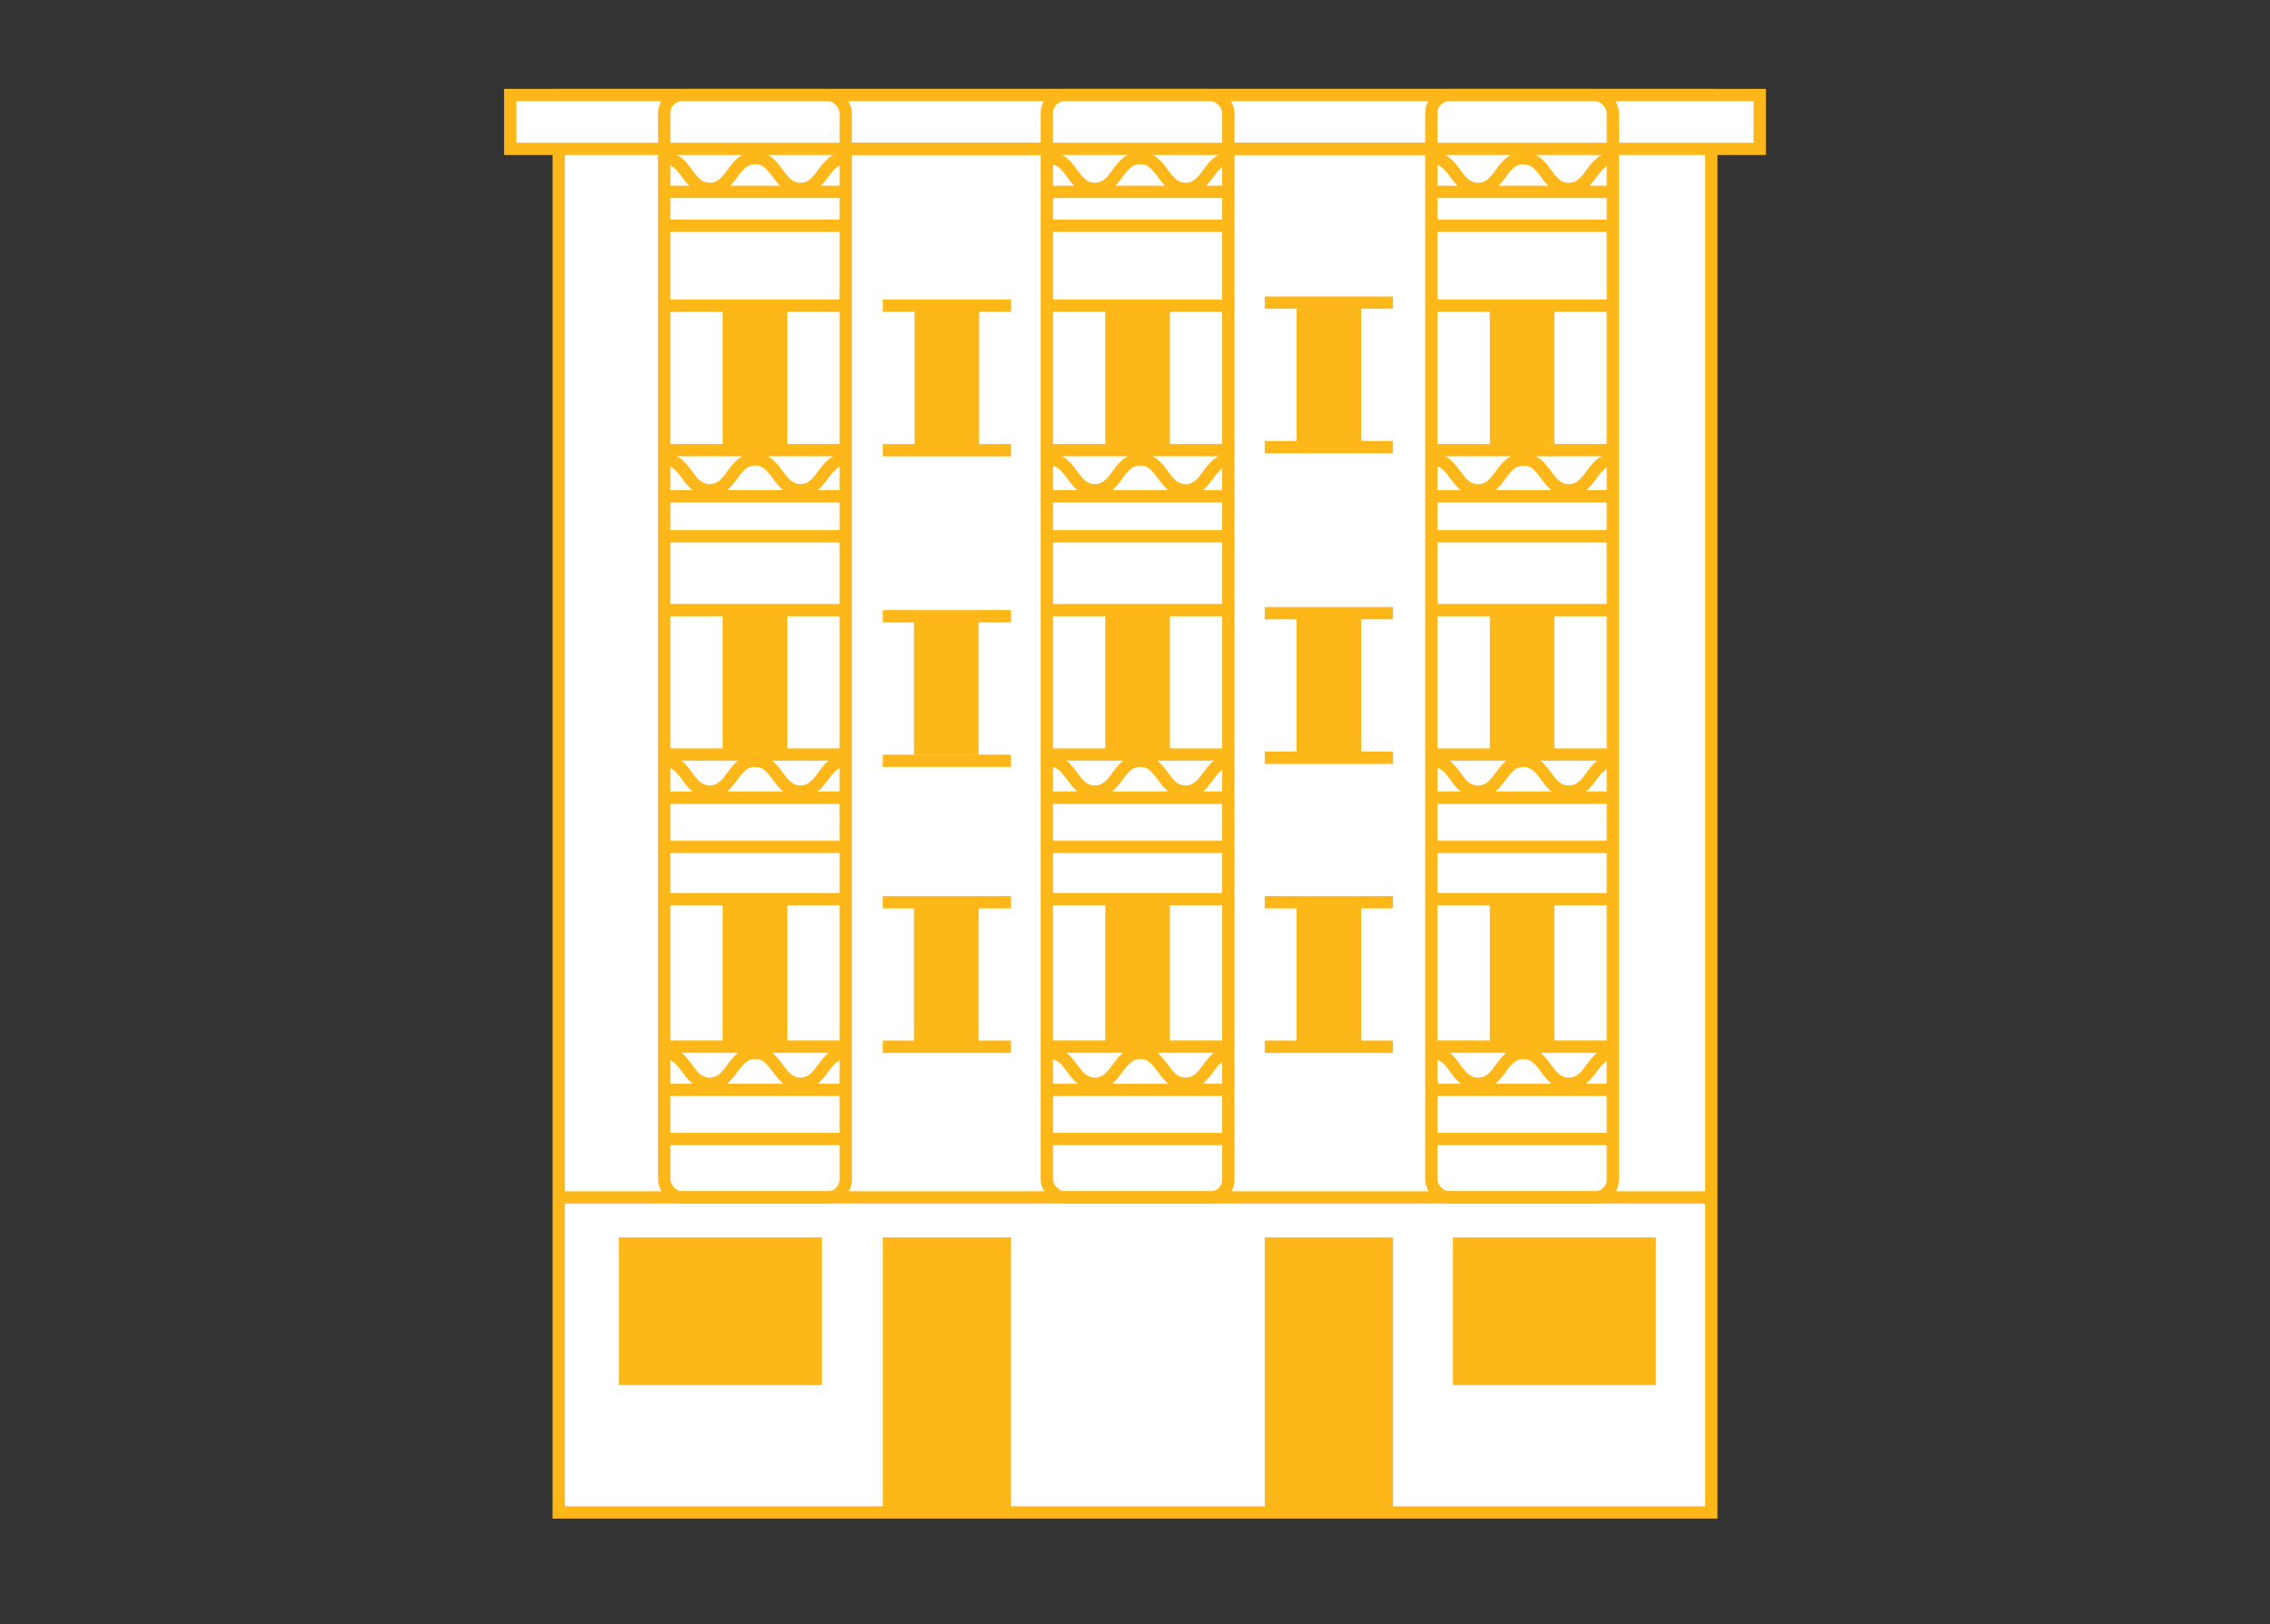 <svg xmlns="http://www.w3.org/2000/svg" viewBox="0 0 738 528.12"><rect x="0" y="0" width="738" height="528.12" fill="#333333" stroke="none"/><title>north end</title><g id="north_end" data-name="north end"><rect x="181.64" y="30.9" width="374.73" height="460.93" fill="#fff" stroke="#fdb718" stroke-miterlimit="10" stroke-width="4"/><rect x="165.88" y="30.9" width="406.23" height="17.5" fill="#fff" stroke="#fdb718" stroke-miterlimit="10" stroke-width="4"/><rect x="215.95" y="30.9" width="59" height="358.5" rx="5.82" ry="5.82" fill="#fff" stroke="#fdb718" stroke-miterlimit="10" stroke-width="4"/><rect x="340.35" y="30.9" width="59" height="358.5" rx="5.82" ry="5.82" fill="#fff" stroke="#fdb718" stroke-miterlimit="10" stroke-width="4"/><rect x="465.35" y="30.9" width="59" height="358.5" rx="5.82" ry="5.82" fill="#fff" stroke="#fdb718" stroke-miterlimit="10" stroke-width="4"/><line x1="216.2" y1="48.4" x2="525.2" y2="48.4" fill="none" stroke="#fdb718" stroke-miterlimit="10" stroke-width="4"/><rect x="234.95" y="100.39" width="21" height="46.58" fill="#fdb718"/><rect x="297.35" y="100.39" width="21" height="46.58" fill="#fdb718"/><rect x="421.52" y="100.39" width="21" height="46.58" fill="#fdb718"/><rect x="359.35" y="100.39" width="21" height="46.58" fill="#fdb718"/><rect x="484.35" y="100.39" width="21" height="46.58" fill="#fdb718"/><line x1="215.95" y1="99.4" x2="274.95" y2="99.4" fill="#fff" stroke="#fdb718" stroke-miterlimit="10" stroke-width="4"/><line x1="215.95" y1="198.4" x2="274.95" y2="198.4" fill="#fff" stroke="#fdb718" stroke-miterlimit="10" stroke-width="4"/><line x1="340.35" y1="198.4" x2="399.35" y2="198.4" fill="#fff" stroke="#fdb718" stroke-miterlimit="10" stroke-width="4"/><line x1="465.35" y1="198.4" x2="524.35" y2="198.4" fill="#fff" stroke="#fdb718" stroke-miterlimit="10" stroke-width="4"/><line x1="340.35" y1="99.4" x2="399.35" y2="99.4" fill="#fff" stroke="#fdb718" stroke-miterlimit="10" stroke-width="4"/><line x1="465.35" y1="99.4" x2="524.35" y2="99.4" fill="#fff" stroke="#fdb718" stroke-miterlimit="10" stroke-width="4"/><line x1="215.95" y1="62.4" x2="274.95" y2="62.4" fill="#fff" stroke="#fdb718" stroke-miterlimit="10" stroke-width="4"/><line x1="340.35" y1="62.4" x2="399.35" y2="62.4" fill="#fff" stroke="#fdb718" stroke-miterlimit="10" stroke-width="4"/><line x1="465.35" y1="62.4" x2="524.35" y2="62.4" fill="#fff" stroke="#fdb718" stroke-miterlimit="10" stroke-width="4"/><line x1="215.95" y1="73.4" x2="274.95" y2="73.4" fill="#fff" stroke="#fdb718" stroke-miterlimit="10" stroke-width="4"/><line x1="340.35" y1="73.4" x2="399.35" y2="73.4" fill="#fff" stroke="#fdb718" stroke-miterlimit="10" stroke-width="4"/><line x1="465.35" y1="73.4" x2="524.35" y2="73.4" fill="#fff" stroke="#fdb718" stroke-miterlimit="10" stroke-width="4"/><line x1="215.95" y1="174.4" x2="274.95" y2="174.4" fill="#fff" stroke="#fdb718" stroke-miterlimit="10" stroke-width="4"/><line x1="340.35" y1="174.4" x2="399.35" y2="174.4" fill="#fff" stroke="#fdb718" stroke-miterlimit="10" stroke-width="4"/><line x1="465.35" y1="174.4" x2="524.35" y2="174.4" fill="#fff" stroke="#fdb718" stroke-miterlimit="10" stroke-width="4"/><line x1="215.95" y1="275.4" x2="274.95" y2="275.4" fill="#fff" stroke="#fdb718" stroke-miterlimit="10" stroke-width="4"/><line x1="340.35" y1="275.4" x2="399.35" y2="275.4" fill="#fff" stroke="#fdb718" stroke-miterlimit="10" stroke-width="4"/><line x1="465.35" y1="275.4" x2="524.35" y2="275.4" fill="#fff" stroke="#fdb718" stroke-miterlimit="10" stroke-width="4"/><line x1="215.95" y1="161.4" x2="274.95" y2="161.4" fill="#fff" stroke="#fdb718" stroke-miterlimit="10" stroke-width="4"/><line x1="340.35" y1="161.4" x2="399.35" y2="161.4" fill="#fff" stroke="#fdb718" stroke-miterlimit="10" stroke-width="4"/><line x1="465.35" y1="161.4" x2="524.35" y2="161.4" fill="#fff" stroke="#fdb718" stroke-miterlimit="10" stroke-width="4"/><line x1="215.95" y1="259.4" x2="274.95" y2="259.4" fill="#fff" stroke="#fdb718" stroke-miterlimit="10" stroke-width="4"/><line x1="340.35" y1="259.4" x2="399.35" y2="259.4" fill="#fff" stroke="#fdb718" stroke-miterlimit="10" stroke-width="4"/><line x1="465.35" y1="259.4" x2="524.35" y2="259.4" fill="#fff" stroke="#fdb718" stroke-miterlimit="10" stroke-width="4"/><rect x="234.95" y="198.79" width="21" height="46.58" fill="#fdb718"/><rect x="297.15" y="198.79" width="21" height="46.58" fill="#fdb718"/><rect x="421.52" y="198.79" width="21" height="46.58" fill="#fdb718"/><rect x="359.35" y="198.79" width="21" height="46.58" fill="#fdb718"/><rect x="484.35" y="198.79" width="21" height="46.58" fill="#fdb718"/><line x1="215.95" y1="292.4" x2="274.95" y2="292.4" fill="#fff" stroke="#fdb718" stroke-miterlimit="10" stroke-width="4"/><line x1="340.35" y1="292.4" x2="399.35" y2="292.4" fill="#fff" stroke="#fdb718" stroke-miterlimit="10" stroke-width="4"/><line x1="465.35" y1="292.4" x2="524.35" y2="292.4" fill="#fff" stroke="#fdb718" stroke-miterlimit="10" stroke-width="4"/><rect x="234.95" y="294.19" width="21" height="46.58" fill="#fdb718"/><rect x="297.15" y="294.19" width="21" height="46.58" fill="#fdb718"/><rect x="421.52" y="294.19" width="21" height="46.58" fill="#fdb718"/><rect x="359.35" y="294.19" width="21" height="46.58" fill="#fdb718"/><rect x="484.35" y="294.19" width="21" height="46.58" fill="#fdb718"/><line x1="181.64" y1="389.4" x2="556.36" y2="389.4" fill="#fff" stroke="#fdb718" stroke-miterlimit="10" stroke-width="4"/><line x1="399.35" y1="245.37" x2="340.35" y2="245.37" fill="none" stroke="#fdb718" stroke-miterlimit="10" stroke-width="4"/><polyline points="465.36 245.37 524.36 245.37 525.21 245.37" fill="none" stroke="#fdb718" stroke-miterlimit="10" stroke-width="4"/><polyline points="274.95 245.37 219.48 245.37 215.96 245.37" fill="none" stroke="#fdb718" stroke-miterlimit="10" stroke-width="4"/><line x1="399.35" y1="340.37" x2="340.35" y2="340.37" fill="none" stroke="#fdb718" stroke-miterlimit="10" stroke-width="4"/><polyline points="465.36 340.37 524.36 340.37 525.21 340.37" fill="none" stroke="#fdb718" stroke-miterlimit="10" stroke-width="4"/><polyline points="274.95 340.37 219.48 340.37 215.96 340.37" fill="none" stroke="#fdb718" stroke-miterlimit="10" stroke-width="4"/><line x1="399.35" y1="146.37" x2="340.35" y2="146.37" fill="none" stroke="#fdb718" stroke-miterlimit="10" stroke-width="4"/><polyline points="465.36 146.37 524.36 146.37 525.21 146.37" fill="none" stroke="#fdb718" stroke-miterlimit="10" stroke-width="4"/><polyline points="274.95 146.37 219.48 146.37 215.96 146.37" fill="none" stroke="#fdb718" stroke-miterlimit="10" stroke-width="4"/><path d="M216,51.4c7.37,0,7.37,10,14.75,10s7.37-10,14.74-10,7.38,10,14.75,10,7.38-10,14.75-10" fill="none" stroke="#fdb718" stroke-miterlimit="10" stroke-width="4"/><path d="M341.2,51.4c7.37,0,7.37,10,14.75,10s7.37-10,14.74-10,7.38,10,14.75,10,7.38-10,14.75-10" fill="none" stroke="#fdb718" stroke-miterlimit="10" stroke-width="4"/><path d="M465.78,51.43c7.37,0,7.37,10,14.75,10s7.37-10,14.74-10,7.38,10,14.75,10,7.38-10,14.75-10" fill="none" stroke="#fdb718" stroke-miterlimit="10" stroke-width="4"/><path d="M216,149.4c7.37,0,7.37,10,14.75,10s7.37-10,14.74-10,7.38,10,14.75,10,7.38-10,14.75-10" fill="none" stroke="#fdb718" stroke-miterlimit="10" stroke-width="4"/><path d="M341.2,149.4c7.37,0,7.37,10,14.75,10s7.37-10,14.74-10,7.38,10,14.75,10,7.38-10,14.75-10" fill="none" stroke="#fdb718" stroke-miterlimit="10" stroke-width="4"/><path d="M465.78,149.43c7.37,0,7.37,10,14.75,10s7.37-10,14.74-10,7.38,10,14.75,10,7.38-10,14.75-10" fill="none" stroke="#fdb718" stroke-miterlimit="10" stroke-width="4"/><path d="M216,247.4c7.37,0,7.37,10,14.75,10s7.37-10,14.74-10,7.38,10,14.75,10,7.38-10,14.75-10" fill="none" stroke="#fdb718" stroke-miterlimit="10" stroke-width="4"/><path d="M341.2,247.4c7.37,0,7.37,10,14.75,10s7.37-10,14.74-10,7.38,10,14.75,10,7.38-10,14.75-10" fill="none" stroke="#fdb718" stroke-miterlimit="10" stroke-width="4"/><path d="M465.78,247.43c7.37,0,7.37,10,14.75,10s7.37-10,14.74-10,7.38,10,14.75,10,7.38-10,14.75-10" fill="none" stroke="#fdb718" stroke-miterlimit="10" stroke-width="4"/><line x1="215.95" y1="370.4" x2="274.95" y2="370.4" fill="#fff" stroke="#fdb718" stroke-miterlimit="10" stroke-width="4"/><line x1="340.35" y1="370.4" x2="399.35" y2="370.4" fill="#fff" stroke="#fdb718" stroke-miterlimit="10" stroke-width="4"/><line x1="465.35" y1="370.4" x2="524.35" y2="370.4" fill="#fff" stroke="#fdb718" stroke-miterlimit="10" stroke-width="4"/><line x1="215.95" y1="354.4" x2="274.95" y2="354.4" fill="#fff" stroke="#fdb718" stroke-miterlimit="10" stroke-width="4"/><line x1="340.35" y1="354.4" x2="399.35" y2="354.4" fill="#fff" stroke="#fdb718" stroke-miterlimit="10" stroke-width="4"/><line x1="465.35" y1="354.4" x2="524.35" y2="354.4" fill="#fff" stroke="#fdb718" stroke-miterlimit="10" stroke-width="4"/><path d="M216,342.4c7.37,0,7.37,10,14.75,10s7.37-10,14.74-10,7.38,10,14.75,10,7.38-10,14.75-10" fill="none" stroke="#fdb718" stroke-miterlimit="10" stroke-width="4"/><path d="M341.2,342.4c7.37,0,7.37,10,14.75,10s7.37-10,14.74-10,7.38,10,14.75,10,7.38-10,14.75-10" fill="none" stroke="#fdb718" stroke-miterlimit="10" stroke-width="4"/><path d="M465.78,342.43c7.37,0,7.37,10,14.75,10s7.37-10,14.74-10,7.38,10,14.75,10,7.38-10,14.75-10" fill="none" stroke="#fdb718" stroke-miterlimit="10" stroke-width="4"/><line x1="287.01" y1="99.4" x2="328.69" y2="99.4" fill="none" stroke="#fdb718" stroke-miterlimit="10" stroke-width="4"/><line x1="287.01" y1="146.4" x2="328.69" y2="146.4" fill="none" stroke="#fdb718" stroke-miterlimit="10" stroke-width="4"/><line x1="287.01" y1="200.4" x2="328.69" y2="200.4" fill="none" stroke="#fdb718" stroke-miterlimit="10" stroke-width="4"/><line x1="287.01" y1="247.4" x2="328.69" y2="247.4" fill="none" stroke="#fdb718" stroke-miterlimit="10" stroke-width="4"/><line x1="287.01" y1="293.4" x2="328.69" y2="293.4" fill="none" stroke="#fdb718" stroke-miterlimit="10" stroke-width="4"/><line x1="287.01" y1="340.4" x2="328.69" y2="340.4" fill="none" stroke="#fdb718" stroke-miterlimit="10" stroke-width="4"/><line x1="411.18" y1="293.4" x2="452.86" y2="293.4" fill="none" stroke="#fdb718" stroke-miterlimit="10" stroke-width="4"/><line x1="411.18" y1="340.4" x2="452.86" y2="340.4" fill="none" stroke="#fdb718" stroke-miterlimit="10" stroke-width="4"/><line x1="411.18" y1="199.4" x2="452.86" y2="199.4" fill="none" stroke="#fdb718" stroke-miterlimit="10" stroke-width="4"/><line x1="411.18" y1="246.4" x2="452.86" y2="246.4" fill="none" stroke="#fdb718" stroke-miterlimit="10" stroke-width="4"/><line x1="411.18" y1="98.4" x2="452.86" y2="98.4" fill="none" stroke="#fdb718" stroke-miterlimit="10" stroke-width="4"/><line x1="411.18" y1="145.4" x2="452.86" y2="145.4" fill="none" stroke="#fdb718" stroke-miterlimit="10" stroke-width="4"/><rect x="287.01" y="402.4" width="41.68" height="89.43" fill="#fdb718"/><rect x="411.18" y="402.4" width="41.68" height="89.43" fill="#fdb718"/><rect x="201.2" y="402.4" width="66" height="48" fill="#fdb718"/><rect x="472.35" y="402.4" width="66" height="48" fill="#fdb718"/></g></svg>